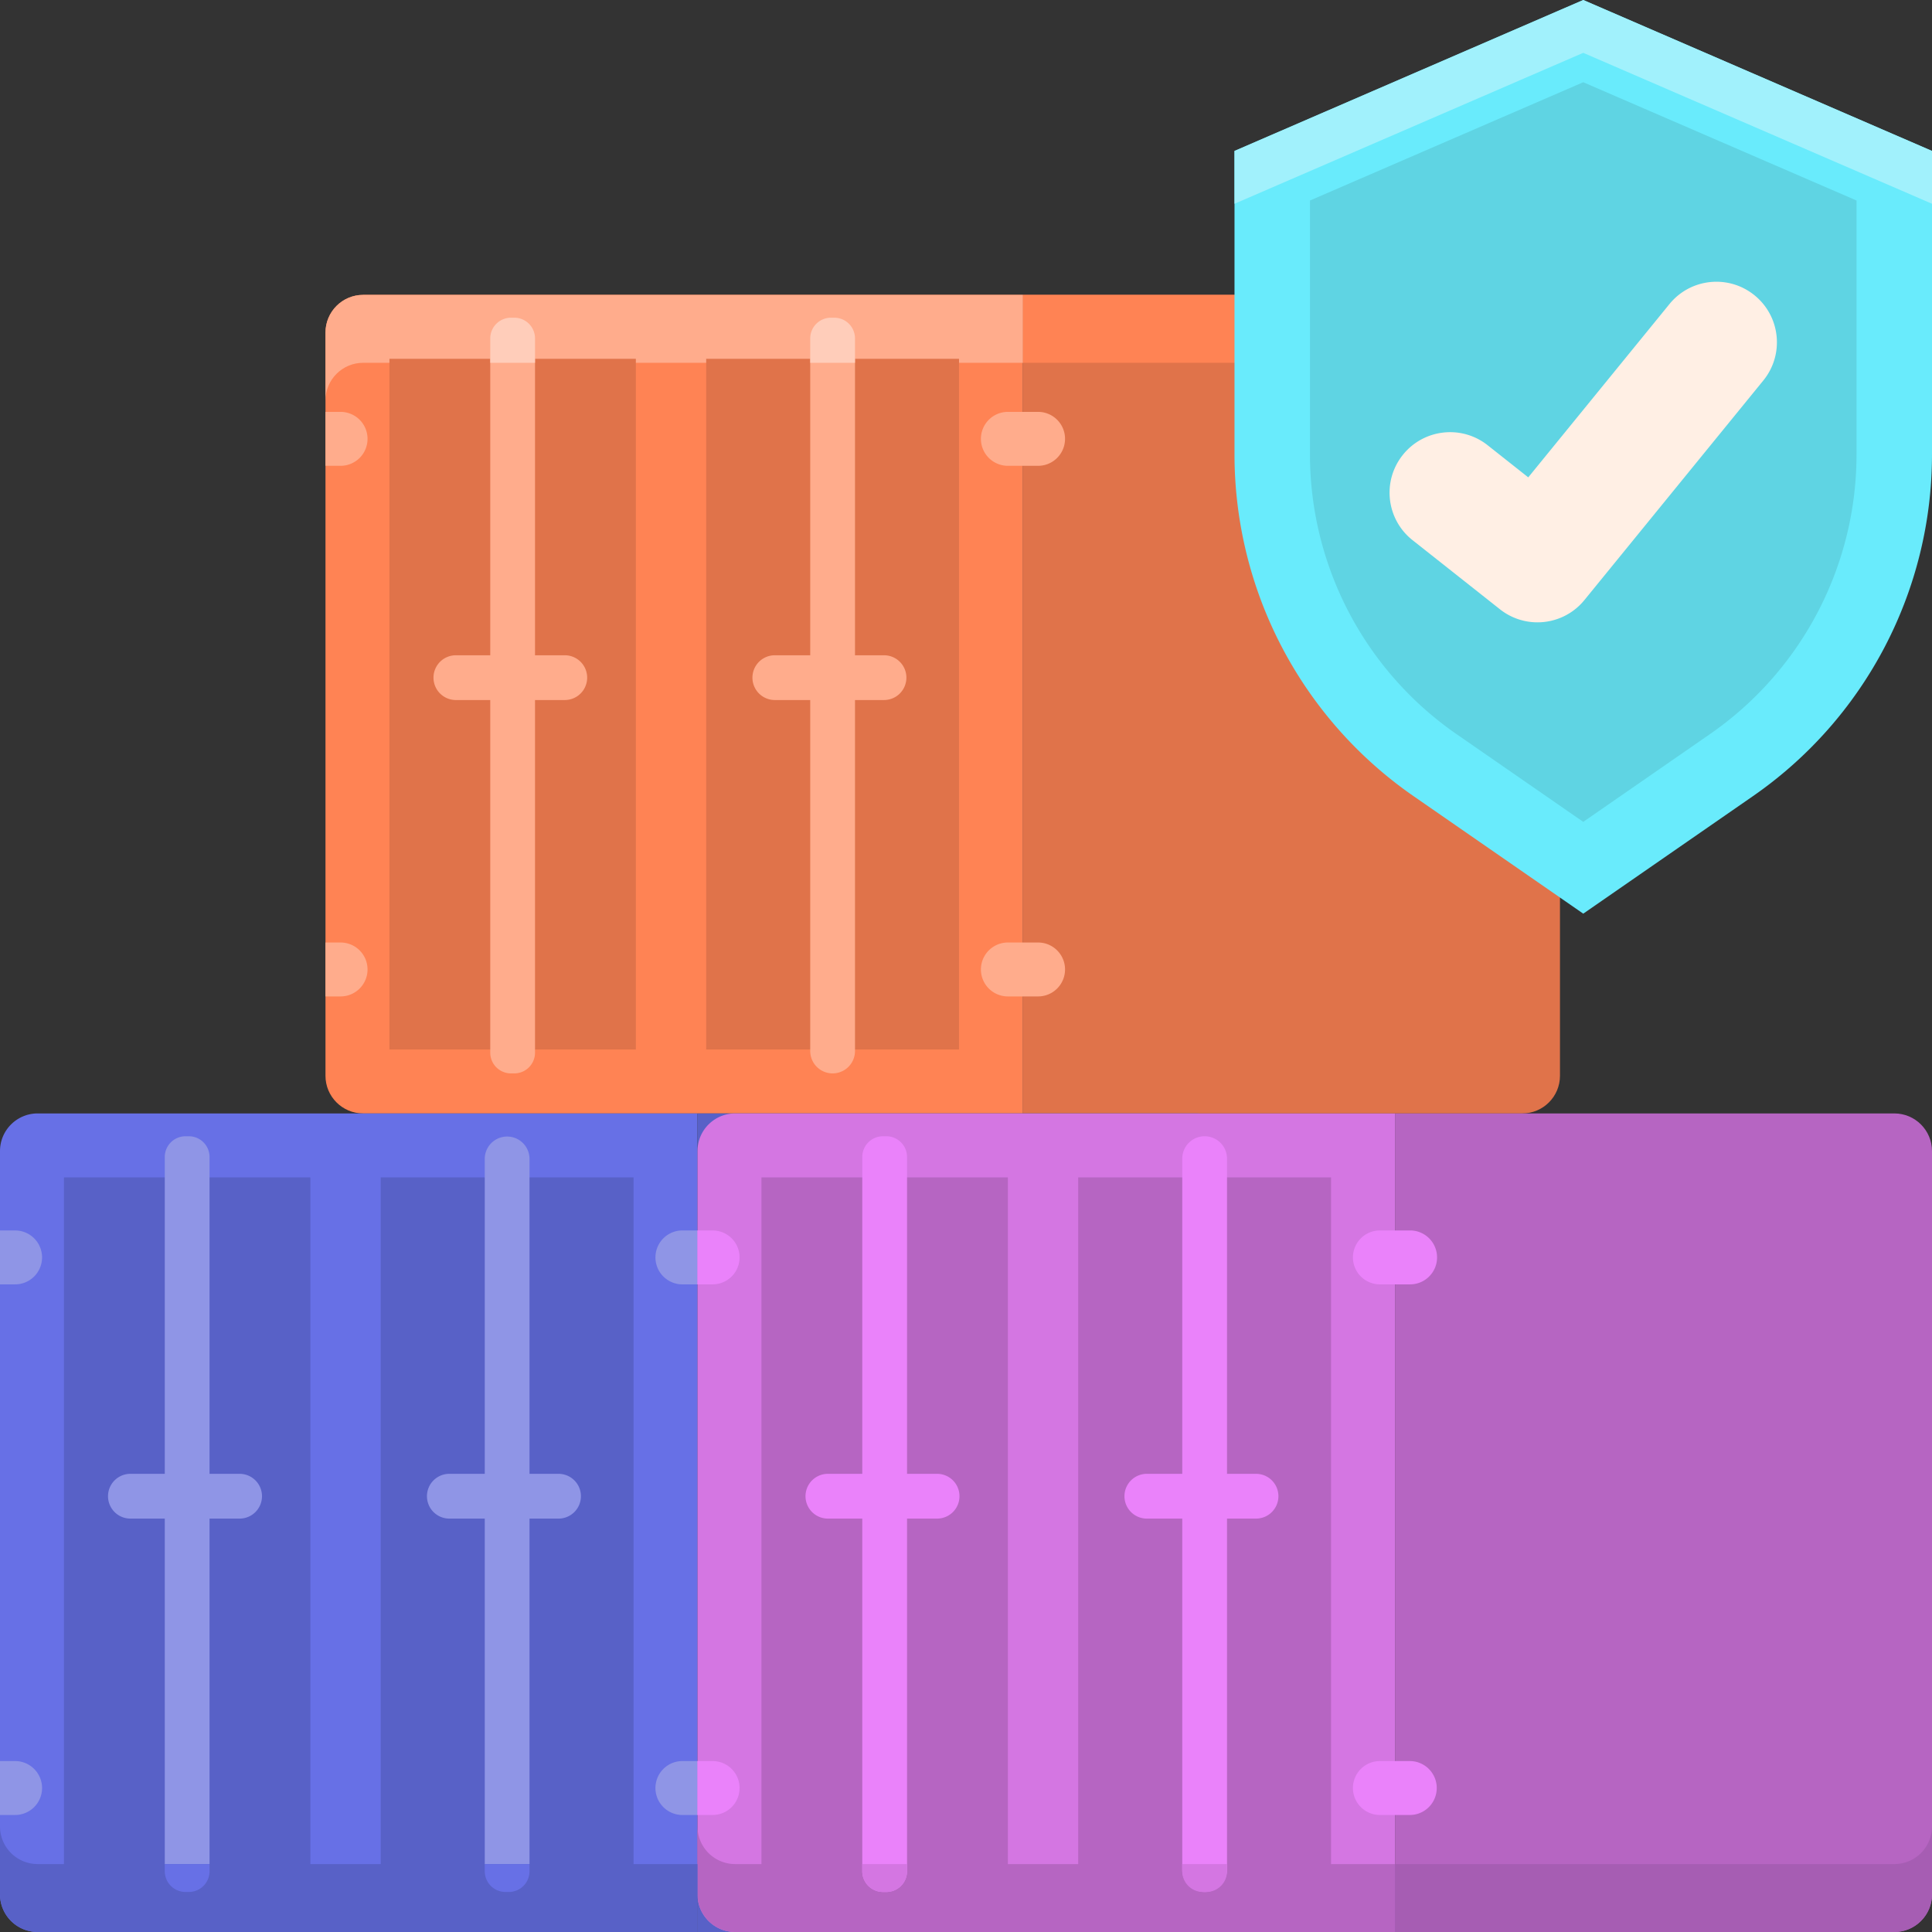 <svg height="512pt" viewBox="0 0 512 512" width="512pt" xmlns="http://www.w3.org/2000/svg"><rect x="0" y="0" width="512" height="512" fill="#333333" stroke="none"/><path d="M271.098 295.07H96.238c-5.511 0-9.984-4.468-9.984-9.984V88.129c0-5.512 4.469-9.984 9.984-9.984h174.864V295.07zm0 0" fill="#ff8354"/><path d="M271.098 295.07h132.328c5.511 0 9.984-4.468 9.984-9.984V88.129c0-5.512-4.469-9.984-9.984-9.984H271.098zm0 0" fill="#e0734a"/><path d="M96.238 78.145c-5.511 0-9.98 4.468-9.98 9.984v18c0-5.512 4.469-9.984 9.98-9.984h174.864v-18zm0 0" fill="#ffac8c"/><path d="M403.426 78.145H271.098v18h132.328c5.511 0 9.984 4.468 9.984 9.984v-18a9.983 9.983 0 0 0-9.984-9.984zm0 0" fill="#ff8354"/><path d="M168.508 95.09v183.035h-65.305V95.09zm0 0" fill="#e0734a"/><path d="M149.75 185.516h-28.938a5.932 5.932 0 1 1 0-11.864h28.938a5.932 5.932 0 0 1 0 11.863zm0 0" fill="#ffac8c"/><path d="M254.152 95.09v183.035h-67.004V95.09zm0 0" fill="#e0734a"/><path d="M234.273 185.516h-28.937a5.932 5.932 0 1 1 0-11.864h28.937a5.932 5.932 0 0 1 0 11.864zm-97.98 98.944h-.879a5.492 5.492 0 0 1-5.492-5.491V89.684a5.492 5.492 0 0 1 5.492-5.493h.879a5.492 5.492 0 0 1 5.492 5.493v189.285a5.49 5.49 0 0 1-5.492 5.492zm0 0" fill="#ffac8c"/><path d="M136.293 84.195h-.879a5.492 5.492 0 0 0-5.492 5.493v6.457h11.863v-6.457a5.49 5.49 0 0 0-5.492-5.493zm0 0" fill="#ffcdba"/><path d="M220.648 284.46a5.932 5.932 0 0 1-5.93-5.929V90.125a5.932 5.932 0 1 1 11.864 0v188.406a5.932 5.932 0 0 1-5.934 5.93zm0 0" fill="#ffac8c"/><path d="M221.09 84.195h-.88a5.492 5.492 0 0 0-5.491 5.493v6.457h11.863v-6.457a5.49 5.49 0 0 0-5.492-5.493zm0 0" fill="#ffcdba"/><path d="M275.102 123.445h-8.004a7.146 7.146 0 1 1 0-14.293h8.004c3.945 0 7.144 3.2 7.144 7.145s-3.2 7.148-7.144 7.148zm0 140.618h-8.004a7.145 7.145 0 0 1 0-14.29h8.004a7.145 7.145 0 0 1 0 14.29zM90.258 109.152h-4.004v14.293h4.004a7.146 7.146 0 0 0 7.144-7.148 7.148 7.148 0 0 0-7.144-7.145zm0 140.621h-4.004v14.29h4.004c3.945 0 7.144-3.2 7.144-7.149a7.147 7.147 0 0 0-7.144-7.14zm0 0" fill="#ffac8c"/><path d="M184.844 512H9.984A9.983 9.983 0 0 1 0 502.016V305.055c0-5.512 4.469-9.985 9.984-9.985h174.864V512zm0 0" fill="#6770e6"/><path d="M184.844 512h132.328c5.512 0 9.984-4.469 9.984-9.984V305.055c0-5.512-4.469-9.985-9.984-9.985H184.844zM82.254 312.02v183.03H16.949V312.02zm0 0" fill="#5861c7"/><path d="M63.496 402.445H34.56a5.933 5.933 0 1 1 0-11.867h28.937a5.933 5.933 0 1 1 0 11.867zm0 0" fill="#8f95e6"/><path d="M167.895 312.02v183.03h-67V312.02zm0 0" fill="#5861c7"/><g fill="#8f95e6"><path d="M148.02 402.445h-28.942a5.932 5.932 0 0 1-5.93-5.933 5.932 5.932 0 0 1 5.93-5.934h28.942a5.932 5.932 0 0 1 5.93 5.934 5.932 5.932 0 0 1-5.93 5.933zM50.04 501.39h-.88a5.492 5.492 0 0 1-5.492-5.492V306.613a5.49 5.49 0 0 1 5.492-5.492h.88a5.492 5.492 0 0 1 5.491 5.492v189.285a5.49 5.49 0 0 1-5.492 5.493zm0 0"/><path d="M134.395 501.39a5.932 5.932 0 0 1-5.93-5.933V307.051a5.932 5.932 0 0 1 11.863 0v188.406a5.933 5.933 0 0 1-5.933 5.934zm54.453-161.019h-8.004a7.145 7.145 0 0 1-7.145-7.144 7.15 7.15 0 0 1 7.145-7.149h8.004a7.149 7.149 0 0 1 7.144 7.149 7.145 7.145 0 0 1-7.144 7.144zm0 140.621h-8.004a7.145 7.145 0 0 1-7.145-7.144c0-3.95 3.2-7.149 7.145-7.149h8.004c3.945 0 7.144 3.2 7.144 7.149a7.145 7.145 0 0 1-7.144 7.144zM4.004 326.082H0v14.29h4.004a7.143 7.143 0 0 0 7.144-7.145 7.148 7.148 0 0 0-7.144-7.145zm0 140.618H0v14.288h4.004a7.143 7.143 0 0 0 7.144-7.144 7.148 7.148 0 0 0-7.144-7.145zm0 0"/></g><path d="M369.688 512h-174.86a9.983 9.983 0 0 1-9.984-9.984V305.055c0-5.512 4.469-9.985 9.984-9.985h174.86zm0 0" fill="#d476e2"/><path d="M184.844 484.016v18c0 5.511 4.469 9.984 9.984 9.984h174.863v-18H194.828a9.983 9.983 0 0 1-9.984-9.984zm0 0" fill="#b665c2"/><path d="M369.688 512h132.328c5.511 0 9.984-4.469 9.984-9.984V305.055c0-5.512-4.469-9.985-9.984-9.985H369.687zm0 0" fill="#b665c2"/><path d="M502.016 494H369.687v18h132.329c5.511 0 9.984-4.469 9.984-9.984v-18a9.983 9.983 0 0 1-9.984 9.984zm0 0" fill="#a65db3"/><path d="M267.098 312.02v183.03h-65.305V312.02zm0 0" fill="#b665c2"/><path d="M248.34 402.445h-28.938a5.933 5.933 0 1 1 0-11.867h28.938a5.933 5.933 0 1 1 0 11.867zm0 0" fill="#ea82fa"/><path d="M352.742 312.02v183.03h-67.004V312.02zm0 0" fill="#b665c2"/><path d="M332.863 402.445h-28.937a5.933 5.933 0 1 1 0-11.867h28.937a5.932 5.932 0 0 1 5.93 5.934 5.932 5.932 0 0 1-5.93 5.933zm-97.98 98.945h-.88a5.492 5.492 0 0 1-5.491-5.492V306.613a5.49 5.49 0 0 1 5.492-5.492h.879a5.492 5.492 0 0 1 5.492 5.492v189.285a5.49 5.49 0 0 1-5.492 5.493zm0 0" fill="#ea82fa"/><path d="M228.516 494v1.898a5.492 5.492 0 0 0 5.492 5.493h.879a5.492 5.492 0 0 0 5.492-5.493V494zm0 0" fill="#d476e2"/><path d="M319.238 501.39a5.932 5.932 0 0 1-5.93-5.933V307.051a5.932 5.932 0 0 1 11.864 0v188.406a5.933 5.933 0 0 1-5.934 5.934zm0 0" fill="#ea82fa"/><path d="M313.309 494v1.898a5.492 5.492 0 0 0 5.492 5.493h.879a5.492 5.492 0 0 0 5.492-5.493V494zm0 0" fill="#d476e2"/><path d="M373.691 340.371h-8.004a7.145 7.145 0 0 1-7.144-7.144 7.15 7.15 0 0 1 7.145-7.149h8.003a7.149 7.149 0 0 1 7.145 7.149c0 3.945-3.2 7.144-7.145 7.144zm0 140.621h-8.004a7.145 7.145 0 0 1-7.144-7.144c0-3.95 3.2-7.149 7.145-7.149h8.003a7.147 7.147 0 0 1 0 14.293zm-184.843-154.91h-4.004v14.29h4.004a7.145 7.145 0 0 0 0-14.29zm0 140.618h-4.004v14.288h4.004a7.145 7.145 0 0 0 0-14.29zm0 0" fill="#ea82fa"/><path d="M0 484.016v18A9.983 9.983 0 0 0 9.984 512h174.864v-18H9.984A9.983 9.983 0 0 1 0 484.016zm0 0" fill="#5861c7"/><path d="M43.668 494v1.898a5.492 5.492 0 0 0 5.492 5.493h.88a5.492 5.492 0 0 0 5.491-5.493V494zm84.797 0v1.898a5.492 5.492 0 0 0 5.492 5.493h.879a5.492 5.492 0 0 0 5.492-5.493V494zm0 0" fill="#6770e6"/><path d="M464.555 210.984l-44.977 31.145-44.976-31.145a110.164 110.164 0 0 1-47.446-90.57V40l92.422-40L512 40v80.414a110.17 110.17 0 0 1-47.445 90.57zm0 0" fill="#69ebfc"/><path d="M419.578 0l-92.422 40v14l92.422-40L512 54V40zm0 0" fill="#a1f1fc"/><path d="M385.984 194.543a90.2 90.2 0 0 1-38.828-74.129V53.137l72.422-31.344L492 53.137v67.277a90.175 90.175 0 0 1-38.836 74.125l-33.586 23.262zm0 0" fill="#5fd4e3"/><path d="M407.445 164.926a15.995 15.995 0 0 1-9.937-3.457l-23.164-18.317c-6.95-5.496-8.13-15.582-2.637-22.527 5.496-6.95 15.582-8.129 22.527-2.637l10.77 8.516 37.426-45.93c5.593-6.867 15.695-7.898 22.562-2.3 6.867 5.593 7.899 15.695 2.305 22.562l-47.41 58.184c-3.164 3.886-7.782 5.906-12.442 5.906zm0 0" fill="#ffefe4"/></svg>